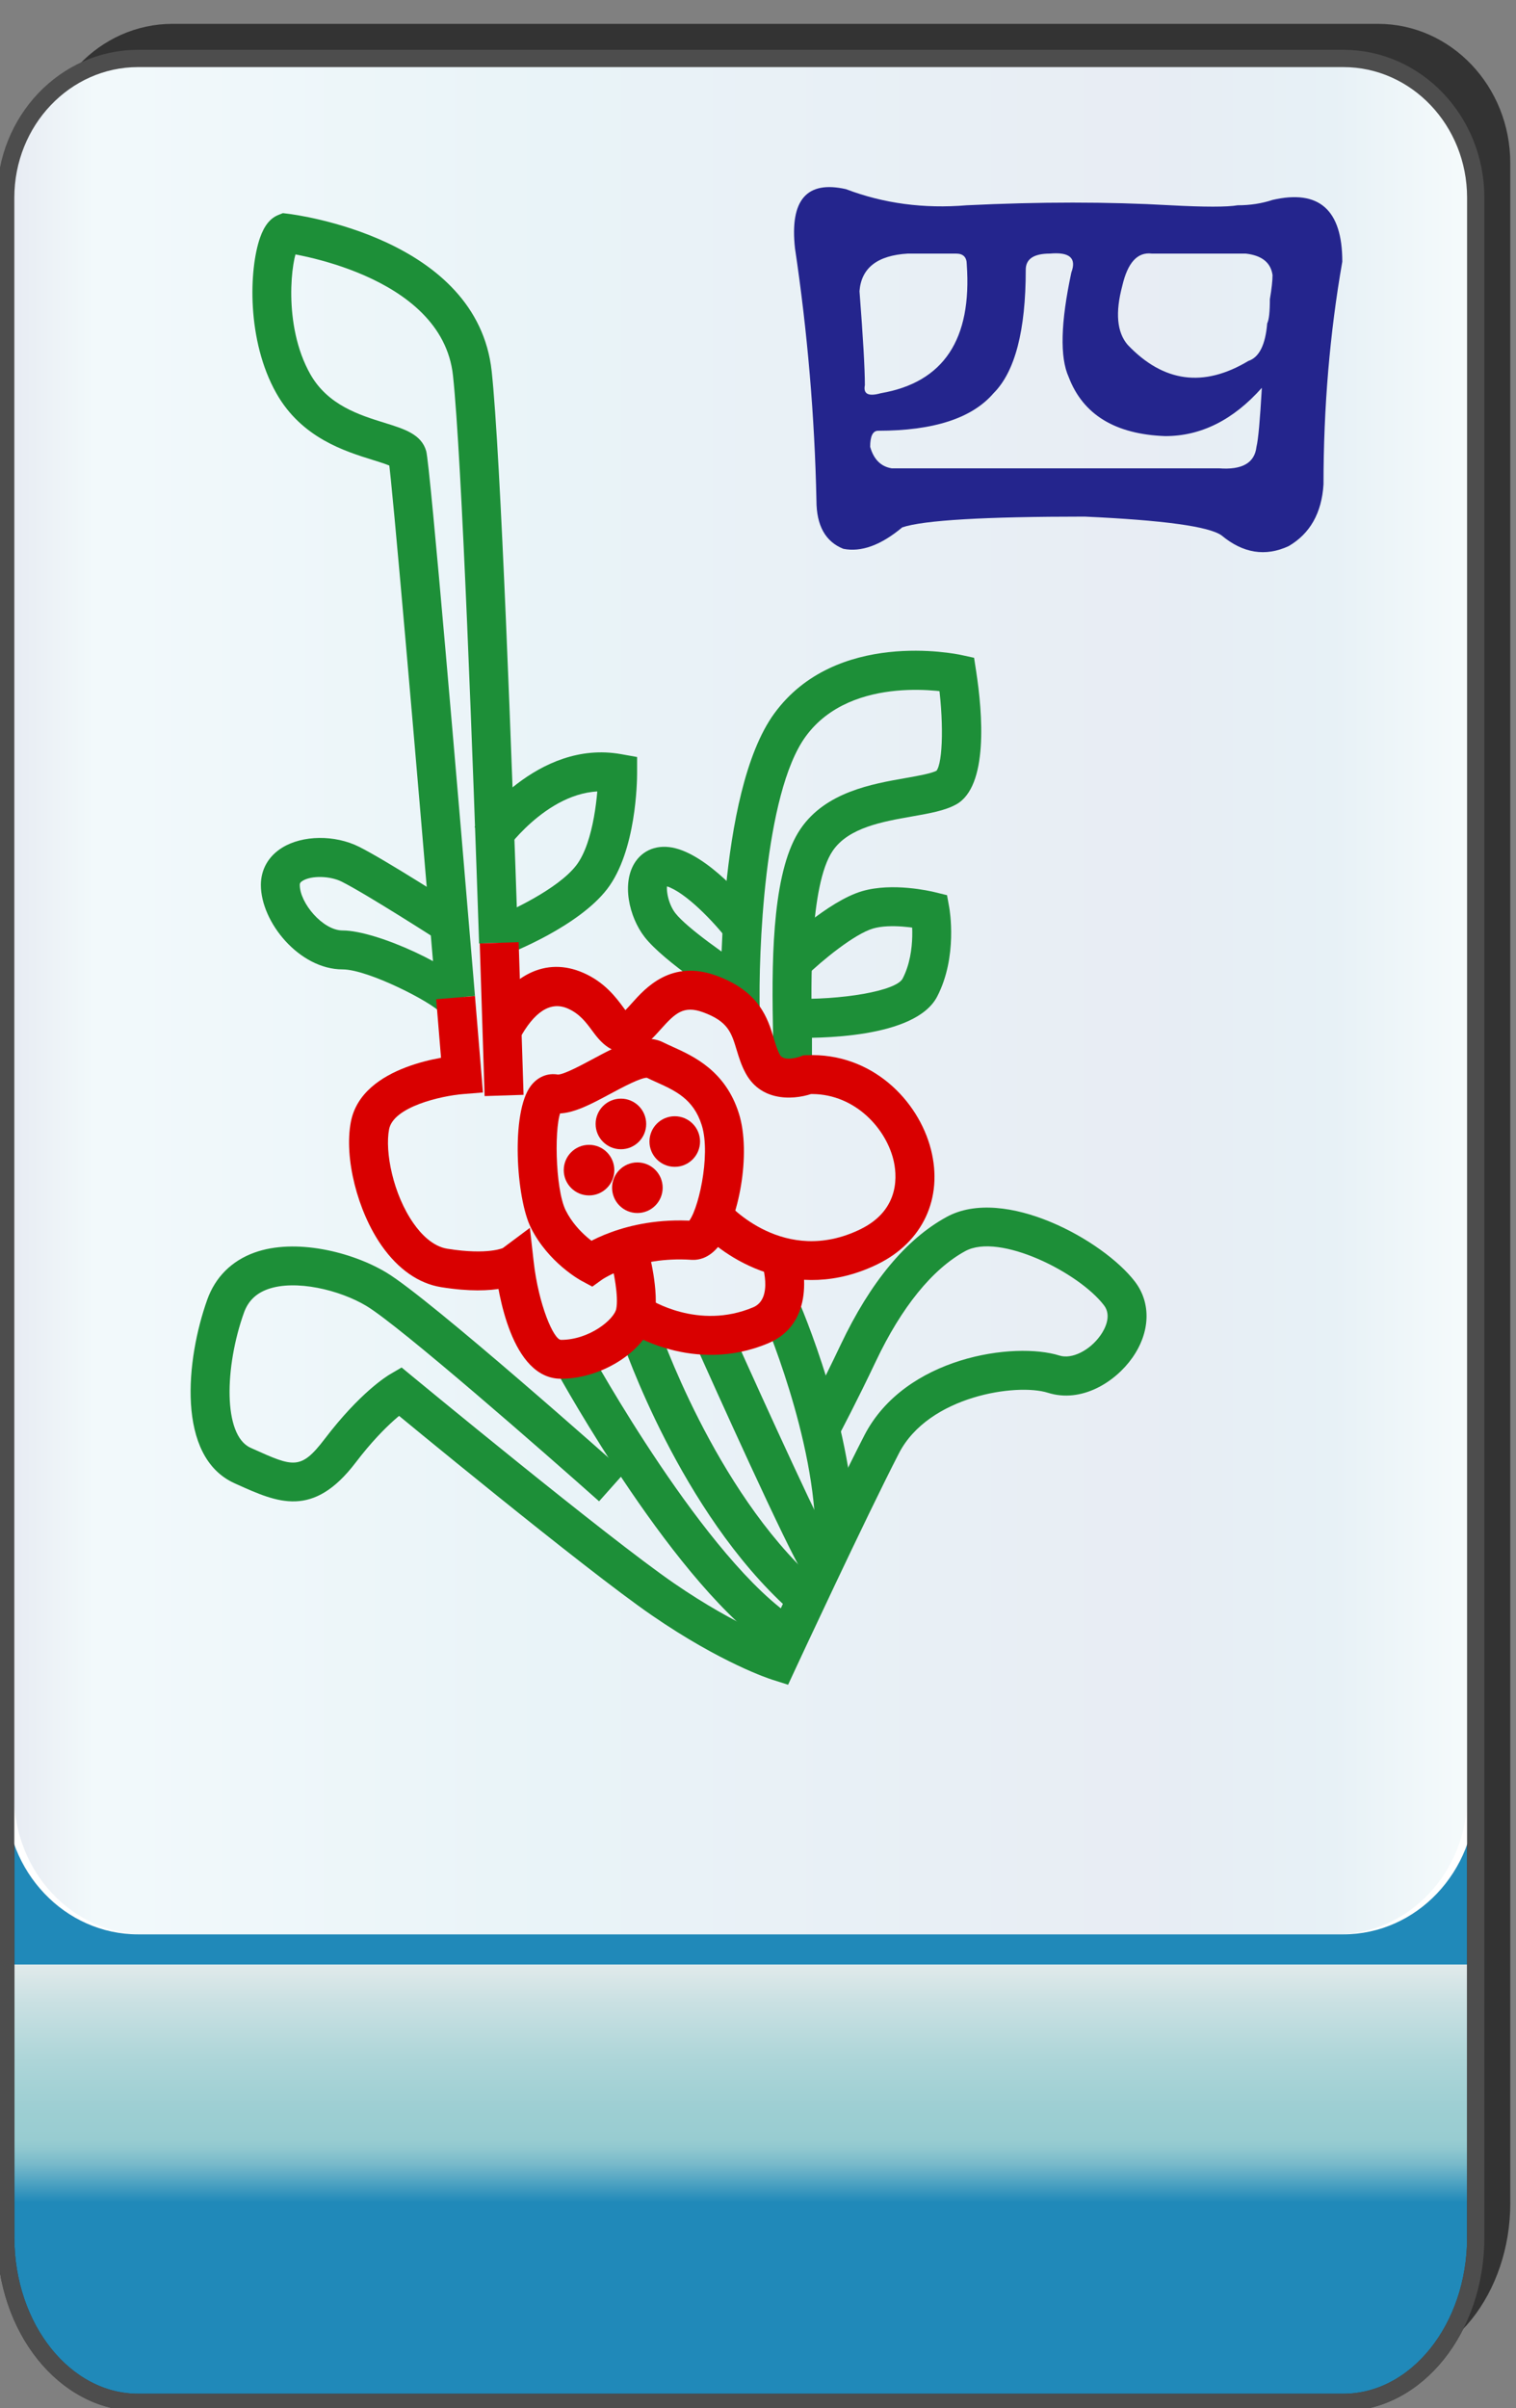 <?xml version="1.0" encoding="utf-8"?>
<!-- Generator: Adobe Illustrator 12.0.0, SVG Export Plug-In . SVG Version: 6.00 Build 51448)  -->
<!DOCTYPE svg PUBLIC "-//W3C//DTD SVG 1.1//EN" "http://www.w3.org/Graphics/SVG/1.1/DTD/svg11.dtd">
<svg  version="1.1"
	 xmlns:x="http://ns.adobe.com/Extensibility/1.0/" xmlns:i="http://ns.adobe.com/AdobeIllustrator/10.0/" xmlns:graph="http://ns.adobe.com/Graphs/1.0/" i:viewOrigin="-0.3193 135.7061" i:rulerOrigin="0 0" i:pageBounds="0 136 85 0"
	 xmlns="http://www.w3.org/2000/svg" xmlns:xlink="http://www.w3.org/1999/xlink" xmlns:a="http://ns.adobe.com/AdobeSVGViewerExtensions/3.0/"
	 width="85.678" height="136.025" viewBox="0 0 85.678 136.025" overflow="visible" enable-background="new 0 0 85.678 136.025"
	 xml:space="preserve">
<rect x="0" y="0" width="85.678" height="136.025" fill="#808080" stroke="none"/>
<g id="图层_1" i:knockout="Off" i:layer="yes" i:dimmedPercent="50" i:rgbTrio="#4F008000FFFF">
	<g i:knockout="Off">
		<path fill="#333333" d="M2.274,99.465v24.962c0,5.149,3.353,9.325,7.481,9.325h68.118c4.133,0,7.484-4.176,7.484-9.325h-0.002
			V9.216c0-4.344-3.353-7.869-7.482-7.869H9.756c-4.131,0-7.481,3.525-7.481,7.869H2.272v90.229
			C2.272,99.45,2.274,99.458,2.274,99.465z"/>
		
			<linearGradient id="XMLID_3_" gradientUnits="userSpaceOnUse" x1="-22.67" y1="112.988" x2="-22.67" y2="-12.578" gradientTransform="matrix(1 0 0 1 64.534 22.718)">
			<stop  offset="0.09" style="stop-color:#2089B9"/>
			<stop  offset="0.099" style="stop-color:#4FA3C2"/>
			<stop  offset="0.107" style="stop-color:#77B9CA"/>
			<stop  offset="0.114" style="stop-color:#8FC7CF"/>
			<stop  offset="0.118" style="stop-color:#98CCD1"/>
			<stop  offset="0.134" style="stop-color:#9ECFD3"/>
			<stop  offset="0.156" style="stop-color:#AFD6D9"/>
			<stop  offset="0.181" style="stop-color:#CBE1E3"/>
			<stop  offset="0.197" style="stop-color:#E1EAEB"/>
			<a:midPointStop  offset="0.09" style="stop-color:#2089B9"/>
			<a:midPointStop  offset="0.5" style="stop-color:#2089B9"/>
			<a:midPointStop  offset="0.099" style="stop-color:#4FA3C2"/>
			<a:midPointStop  offset="0.5" style="stop-color:#4FA3C2"/>
			<a:midPointStop  offset="0.107" style="stop-color:#77B9CA"/>
			<a:midPointStop  offset="0.5" style="stop-color:#77B9CA"/>
			<a:midPointStop  offset="0.114" style="stop-color:#8FC7CF"/>
			<a:midPointStop  offset="0.5" style="stop-color:#8FC7CF"/>
			<a:midPointStop  offset="0.118" style="stop-color:#98CCD1"/>
			<a:midPointStop  offset="0.5" style="stop-color:#98CCD1"/>
			<a:midPointStop  offset="0.134" style="stop-color:#9ECFD3"/>
			<a:midPointStop  offset="0.5" style="stop-color:#9ECFD3"/>
			<a:midPointStop  offset="0.156" style="stop-color:#AFD6D9"/>
			<a:midPointStop  offset="0.5" style="stop-color:#AFD6D9"/>
			<a:midPointStop  offset="0.181" style="stop-color:#CBE1E3"/>
			<a:midPointStop  offset="0.5" style="stop-color:#CBE1E3"/>
			<a:midPointStop  offset="0.197" style="stop-color:#E1EAEB"/>
		</linearGradient>
		<path fill="url(#XMLID_3_)" d="M83.405,126.381c0,5.15-3.353,9.325-7.48,9.325H7.804c-4.131,0-7.482-4.177-7.482-9.325V19.465
			c0-5.148,3.354-9.326,7.482-9.326h68.117c4.133,0,7.482,4.176,7.482,9.326v106.916H83.405z"/>
		<path fill="none" stroke="#333333" stroke-width="0.977" d="M83.405,126.381c0,5.15-3.353,9.325-7.48,9.325H7.804
			c-4.131,0-7.482-4.177-7.482-9.325V19.465c0-5.148,3.354-9.326,7.482-9.326h68.117c4.133,0,7.482,4.176,7.482,9.326v106.916
			H83.405z"/>
		<path fill="#FFFFFF" d="M0.32,11.17c0-4.344,3.354-7.869,7.482-7.869H75.92c4.133,0,7.482,3.523,7.482,7.869v90.229
			c0,4.346-3.353,7.868-7.482,7.868H7.802c-4.131,0-7.482-3.522-7.482-7.87V11.17L0.32,11.17z"/>
		
			<linearGradient id="XMLID_4_" gradientUnits="userSpaceOnUse" x1="4.021" y1="80.767" x2="86.165" y2="80.767" gradientTransform="matrix(-1 0 0 -1 86.955 137.051)">
			<stop  offset="0" style="stop-color:#A2D8E0"/>
			<stop  offset="0.09" style="stop-color:#1878AD"/>
			<stop  offset="0.213" style="stop-color:#194D91"/>
			<stop  offset="0.64" style="stop-color:#2B90BD"/>
			<stop  offset="0.944" style="stop-color:#82CBDE"/>
			<stop  offset="1" style="stop-color:#1A478D"/>
			<a:midPointStop  offset="0" style="stop-color:#A2D8E0"/>
			<a:midPointStop  offset="0.5" style="stop-color:#A2D8E0"/>
			<a:midPointStop  offset="0.09" style="stop-color:#1878AD"/>
			<a:midPointStop  offset="0.5" style="stop-color:#1878AD"/>
			<a:midPointStop  offset="0.213" style="stop-color:#194D91"/>
			<a:midPointStop  offset="0.5" style="stop-color:#194D91"/>
			<a:midPointStop  offset="0.64" style="stop-color:#2B90BD"/>
			<a:midPointStop  offset="0.5" style="stop-color:#2B90BD"/>
			<a:midPointStop  offset="0.944" style="stop-color:#82CBDE"/>
			<a:midPointStop  offset="0.5" style="stop-color:#82CBDE"/>
			<a:midPointStop  offset="1" style="stop-color:#1A478D"/>
		</linearGradient>
		<path i:isolated="yes" i:knockout="Off" opacity="0.1" fill="url(#XMLID_4_)" enable-background="new    " d="M0.79,11.17
			c0-4.344,3.313-7.869,7.397-7.869h67.347c4.086,0,7.399,3.523,7.399,7.869v90.229c0,4.346-3.313,7.868-7.399,7.868H8.188
			c-4.084,0-7.397-3.522-7.397-7.87L0.79,11.17L0.79,11.17z"/>
		<path fill="none" stroke="#4D4D4D" stroke-width="0.977" d="M0.32,101.419v24.962c0,5.148,3.353,9.325,7.482,9.325h68.12
			c4.131,0,7.48-4.175,7.48-9.325V11.171c0-4.346-3.353-7.869-7.482-7.869H7.803c-4.13,0-7.482,3.525-7.482,7.869L0.32,101.399
			C0.319,101.404,0.32,101.411,0.32,101.419z"/>
	</g>
	<g i:knockout="Off">
		<path fill="#1D8F38" d="M29.276,53.222c-0.339-10.049-0.983-27.601-1.488-32.252c-0.817-7.531-11.084-8.844-11.521-8.896
			l-0.279-0.034l-0.262,0.105c-0.454,0.182-0.791,0.602-1.029,1.281c-0.625,1.78-0.764,5.805,0.922,8.79
			c1.422,2.516,3.859,3.272,5.473,3.773c0.389,0.121,0.92,0.286,1.056,0.384c-0.032-0.024-0.128-0.121-0.176-0.288
			c0.167,0.895,1.51,16.377,2.681,30.36l2.191-0.184c-0.934-11.162-2.535-30.004-2.757-30.781c-0.271-0.949-1.231-1.247-2.343-1.592
			c-1.434-0.445-3.217-0.999-4.209-2.755c-1.572-2.782-1.062-6.573-0.68-7.173c-0.023,0.038-0.127,0.151-0.309,0.225l-0.541,0.071
			c0.089,0.011,8.967,1.157,9.595,6.95c0.498,4.58,1.14,22.07,1.477,32.088L29.276,53.222z"/>
		<path fill="#1D8F38" d="M25.971,51.268c-0.17-0.109-4.174-2.683-5.676-3.434c-1.367-0.685-3.195-0.664-4.346,0.048
			c-0.777,0.479-1.205,1.229-1.205,2.109c0,2.102,2.175,4.768,4.619,4.768c1.447,0,5.076,1.871,5.547,2.459l1.82-1.234
			c-0.874-1.312-5.418-3.424-7.367-3.424c-1.121,0-2.42-1.555-2.42-2.568c0-0.068,0-0.139,0.162-0.238
			c0.494-0.305,1.545-0.282,2.205,0.048c1.396,0.699,5.429,3.291,5.469,3.316L25.971,51.268z"/>
		<polygon fill="#B3D495" points="43.864,50.267 43.864,50.266 43.863,50.266 		"/>
		<g i:knockout="Off">
			<path fill="#24258D" d="M47.814,10.686c2.123,0.809,4.396,1.112,6.821,0.91c4.146-0.202,7.985-0.202,11.523,0
				c1.92,0.102,3.184,0.102,3.79,0c0.707,0,1.364-0.102,1.971-0.303c2.628-0.607,3.942,0.556,3.942,3.486
				c-0.708,4.043-1.062,8.238-1.062,12.584c-0.102,1.617-0.759,2.779-1.972,3.487c-1.313,0.606-2.576,0.404-3.789-0.606
				c-0.709-0.506-3.285-0.859-7.732-1.062c-5.659,0-9.098,0.202-10.311,0.606c-1.213,1.011-2.324,1.415-3.335,1.213
				c-1.011-0.404-1.518-1.314-1.518-2.729c-0.101-4.75-0.505-9.501-1.213-14.252C44.631,11.293,45.592,10.182,47.814,10.686z
				 M54.637,14.932c0-0.404-0.2-0.607-0.604-0.607c-0.708,0-1.617,0-2.729,0c-1.718,0.102-2.628,0.81-2.729,2.123
				c0.203,2.628,0.304,4.396,0.304,5.307c-0.101,0.506,0.202,0.656,0.909,0.455C53.323,21.602,54.94,19.176,54.637,14.932z
				 M60.398,21.299c-0.507-1.111-0.455-3.082,0.151-5.912c0.304-0.809-0.102-1.162-1.213-1.062c-0.91,0-1.365,0.304-1.365,0.91
				c0,3.437-0.605,5.762-1.818,6.975c-1.213,1.414-3.387,2.122-6.52,2.122c-0.305,0-0.455,0.304-0.455,0.909
				c0.201,0.709,0.605,1.113,1.213,1.213c5.861,0,12.027,0,18.496,0c1.314,0.102,2.021-0.303,2.123-1.213
				c0.102-0.404,0.201-1.516,0.304-3.335c-1.617,1.819-3.438,2.729-5.458,2.729C63.026,24.533,61.207,23.422,60.398,21.299z
				 M71.617,18.267c0.102-0.202,0.151-0.657,0.151-1.364c0.102-0.606,0.151-1.061,0.151-1.365c-0.101-0.707-0.605-1.111-1.517-1.213
				c-1.617,0-3.387,0-5.307,0c-0.809-0.1-1.363,0.506-1.668,1.82c-0.403,1.516-0.304,2.628,0.305,3.335
				c2.021,2.123,4.295,2.427,6.821,0.909C71.163,20.188,71.517,19.479,71.617,18.267z"/>
		</g>
		<path fill="#1D8F38" d="M28.622,47.981l-0.001,0.002c0.026-0.038,2.739-3.816,6.092-3.218l-0.906-1.083
			c-0.002,0.999-0.228,3.883-1.238,5.198c-1.045,1.357-3.821,2.64-4.803,3.019l0.791,2.053c0.42-0.161,4.146-1.639,5.756-3.73
			c1.646-2.143,1.693-6.096,1.693-6.539v-0.921L35.1,42.6c-4.742-0.847-8.138,3.917-8.28,4.12L28.622,47.981z"/>
		<path fill="#1D8F38" d="M42.937,57.127L42.937,57.127c-0.077-3.222,0.24-12.292,2.597-15.526c2.63-3.606,8.258-2.464,8.313-2.451
			l-0.857-0.91c0.355,2.326,0.317,4.863-0.08,5.321c0.001,0,0.02-0.021,0.061-0.044c-0.314,0.174-1.067,0.306-1.795,0.434
			c-1.901,0.334-4.508,0.791-5.926,2.86c-1.527,2.226-1.65,6.82-1.57,11.021c0.005,0.295,0.011,0.528,0.011,0.688v2.304h2.198V58.52
			c0-0.181-0.004-0.424-0.01-0.73c-0.037-1.927-0.147-7.791,1.187-9.735c0.896-1.307,2.806-1.642,4.49-1.938
			c0.987-0.174,1.841-0.323,2.477-0.673c1.84-1.012,1.5-5.158,1.133-7.539l-0.115-0.748l-0.738-0.16
			c-0.288-0.062-7.075-1.465-10.555,3.307c-3.277,4.498-3.031,16.372-3.019,16.875L42.937,57.127z"/>
		<path fill="#1D8F38" d="M44.536,58.613c1.666,0.056,7.198,0.055,8.43-2.322c1.167-2.25,0.702-4.91,0.683-5.022l-0.127-0.702
			l-0.692-0.17c-0.24-0.059-2.386-0.559-4.1-0.059c-1.936,0.563-4.429,2.949-4.706,3.219l1.532,1.578h-0.001
			c0.9-0.873,2.728-2.375,3.79-2.686c0.974-0.283,2.468-0.035,2.96,0.084l-0.821-0.872c0.004,0.018,0.346,2.044-0.471,3.617
			c-0.358,0.693-3.411,1.234-6.402,1.136L44.536,58.613z"/>
		<path fill="#1D8F38" d="M42.854,51.73c-0.242-0.315-2.43-3.1-4.498-3.761c-0.997-0.319-1.905-0.062-2.43,0.688
			c-0.823,1.179-0.379,3.137,0.506,4.275c1.096,1.407,4.439,3.543,4.817,3.782l1.176-1.859l0,0c-1.302-0.823-3.608-2.44-4.256-3.272
			c-0.444-0.573-0.551-1.453-0.435-1.675c-0.029,0.057-0.136,0.123-0.199,0.125c0,0,0.047-0.001,0.15,0.032
			c1.068,0.341,2.668,2.025,3.424,3.007L42.854,51.73z"/>
		<path fill="#1D8F38" d="M39.345,76.034c0.868,1.938,5.243,11.674,6.07,12.866l1.809-1.253c-0.548-0.792-3.892-8.096-5.871-12.513
			L39.345,76.034z"/>
		<path fill="#1D8F38" d="M43.062,74.227L43.062,74.227c0.031,0.07,3.084,7.092,3.027,12.777l2.199,0.021
			c0.062-6.166-3.079-13.381-3.213-13.685L43.062,74.227z"/>
		<path fill="#1D8F38" d="M35.106,75.575c0.134,0.397,3.343,9.815,9.487,15.347l1.472-1.635c-5.708-5.138-8.842-14.319-8.873-14.412
			L35.106,75.575z"/>
		<path fill="#1D8F38" d="M35.32,83.164c-0.449-0.4-11.025-9.807-13.486-11.282c-1.969-1.181-5.158-1.947-7.442-1.13
			c-1.296,0.464-2.222,1.385-2.679,2.662c-1.197,3.352-1.773,8.881,1.545,10.373l0.127,0.058c2.309,1.04,4.304,1.938,6.719-1.233
			c1.732-2.272,3.033-3.071,3.047-3.079l-1.262-0.1c0.452,0.374,11.121,9.182,14.957,11.818c3.929,2.702,6.656,3.586,6.77,3.622
			l0.924,0.294l0.408-0.878c0.039-0.085,3.972-8.542,5.858-12.199c1.677-3.248,6.664-3.967,8.412-3.417
			c1.906,0.604,3.814-0.604,4.781-1.982c1.012-1.44,1.066-3.087,0.143-4.294c-1.793-2.345-7.387-5.431-10.641-3.656
			c-2.299,1.256-4.312,3.683-5.987,7.215c-1.056,2.227-2.007,4.016-2.017,4.033l1.941,1.035c0.039-0.074,0.983-1.851,2.062-4.128
			c1.45-3.059,3.197-5.212,5.054-6.225c1.925-1.05,6.419,1.206,7.838,3.062c0.468,0.609,0.021,1.387-0.194,1.691
			c-0.605,0.864-1.625,1.369-2.318,1.149c-2.542-0.801-8.737,0.062-11.029,4.505c-1.907,3.698-5.859,12.196-5.899,12.281
			l1.332-0.584c-0.023-0.009-2.558-0.841-6.191-3.34c-3.756-2.583-14.692-11.609-14.803-11.7l-0.592-0.489l-0.662,0.387
			c-0.167,0.099-1.686,1.025-3.682,3.644c-1.356,1.78-1.77,1.595-4.065,0.562l-0.128-0.058c-1.573-0.708-1.461-4.588-0.375-7.627
			c0.233-0.654,0.675-1.09,1.348-1.331c1.565-0.561,4.062,0.041,5.57,0.944c1.896,1.138,10.139,8.354,13.154,11.038L35.32,83.164z"
			/>
		<path fill="#1D8F38" d="M31.404,77.373c0.277,0.507,6.861,12.439,12.436,15.972l1.178-1.858
			c-5.098-3.229-11.619-15.052-11.684-15.17L31.404,77.373z"/>
		<g i:knockout="Off">
			<path fill="#D90000" d="M35.419,75.18c0.152,0.103,3.779,2.469,7.995,0.699c2.49-1.043,2.194-3.954,1.689-5.348l-2.068,0.75
				l-0.002-0.005c0.008,0.021,0.717,2.075-0.469,2.572c-3.107,1.304-5.815-0.429-5.93-0.503L36.55,73.29
				c-0.005-0.003-0.099-0.042-0.099-0.042L35.419,75.18z"/>
		</g>
		<g i:knockout="Off">
			<path fill="#D90000" d="M39.077,71.164c0.405,0.026,1.006-0.09,1.562-0.797c1.093-1.395,1.84-5.19,1.119-7.473
				c-0.762-2.415-2.562-3.23-3.755-3.77c-0.188-0.085-0.365-0.165-0.521-0.243c-1.151-0.575-2.54,0.17-4.01,0.958
				c-0.606,0.325-1.62,0.87-1.949,0.86c0.001,0,0.009,0,0.022,0.003c-0.598-0.108-1.164,0.128-1.554,0.648
				c-1.126,1.501-0.823,6.332,0.015,8.006c0.983,1.97,2.785,2.956,2.861,2.997l0.607,0.326l0.559-0.402
				C34.046,72.27,35.957,70.956,39.077,71.164z M33.91,70.418l0.005,0.003c-0.013-0.007-1.276-0.716-1.942-2.047
				c-0.611-1.223-0.669-5.032-0.219-5.706c-0.062,0.093-0.311,0.252-0.602,0.199c0.993,0.181,2.09-0.407,3.359-1.089
				c0.646-0.346,1.728-0.926,2.078-0.898c0,0-0.037-0.003-0.092-0.03c0.193,0.097,0.399,0.189,0.598,0.279
				c1.079,0.488,2.098,0.949,2.564,2.428c0.542,1.718-0.236,5.014-0.797,5.502c0.031-0.026,0.165-0.104,0.358-0.091
				c-3.95-0.264-6.376,1.453-6.478,1.526L33.91,70.418z"/>
		</g>
		<g i:knockout="Off">
			<path fill="#D90000" d="M39.395,69.343c1.479,1.717,5.513,4.358,10.197,2.071c2.562-1.251,3.72-3.735,3.021-6.482
				c-0.705-2.771-3.348-5.488-7.031-5.325l-0.188,0.008l-0.174,0.069c-0.001,0.001-0.911,0.324-1.145-0.104
				c-0.142-0.258-0.233-0.563-0.341-0.919c-0.341-1.122-0.805-2.659-3.25-3.549c-2.552-0.927-3.998,0.688-4.775,1.556
				c-0.19,0.214-0.479,0.535-0.601,0.593c0.119-0.055,0.351-0.022,0.452,0.062c-0.062-0.052-0.21-0.253-0.318-0.399
				c-0.423-0.573-1.062-1.439-2.274-1.97c-2.11-0.923-4.142,0.073-5.573,2.732l1.938,1.043c0.856-1.593,1.784-2.185,2.755-1.76
				c0.672,0.294,1.034,0.785,1.385,1.26c0.395,0.536,1.217,1.652,2.564,1.026c0.531-0.247,0.928-0.691,1.312-1.12
				c0.809-0.903,1.282-1.356,2.384-0.955c1.409,0.513,1.603,1.151,1.896,2.118c0.125,0.411,0.266,0.879,0.516,1.335
				c0.938,1.722,2.957,1.469,3.893,1.094l-0.359,0.077c2.484-0.109,4.328,1.809,4.803,3.67c0.208,0.818,0.443,2.842-1.854,3.963
				c-4.312,2.104-7.438-1.384-7.568-1.534L39.395,69.343z"/>
		</g>
		<g i:knockout="Off">
			<path fill="#D90000" d="M24.652,56.445l0.359,4.348l1.012-1.188c-0.568,0.044-5.576,0.521-6.195,3.774
				c-0.385,2.021,0.366,5.028,1.748,6.996c0.931,1.325,2.093,2.133,3.36,2.334c3.209,0.515,4.479-0.208,4.792-0.442l-1.752-0.76
				c0.166,1.496,0.926,6.376,3.732,6.376c2.394,0,4.909-1.679,5.279-3.521c0.283-1.418-0.311-3.624-0.38-3.871l-2.119,0.59
				l-0.001-0.001c0.205,0.739,0.479,2.167,0.342,2.851c-0.119,0.602-1.521,1.755-3.121,1.755c-0.414,0-1.272-1.979-1.547-4.42
				l-0.214-1.907l-1.538,1.148c0.052-0.036-0.776,0.408-3.127,0.032c-0.842-0.135-1.502-0.851-1.906-1.427
				c-1.167-1.662-1.629-4.055-1.387-5.319c0.241-1.272,2.937-1.893,4.204-1.993l1.101-0.088c0.001,0-0.09-1.1-0.09-1.1l-0.361-4.348
				L24.652,56.445z"/>
		</g>
		<g i:knockout="Off">
			
				<rect x="24.004" y="56.47" transform="matrix(-0.032 -1 1 -0.032 -28.313 87.726)" fill="#D90000" width="8.623" height="2.2"/>
		</g>
		<circle fill="#D90000" cx="33.29" cy="66.098" r="1.429"/>
		<circle fill="#D90000" cx="36.022" cy="67.092" r="1.429"/>
		<circle fill="#D90000" cx="35.091" cy="63.489" r="1.429"/>
		<circle fill="#D90000" cx="38.134" cy="64.483" r="1.429"/>
	</g>
</g>
</svg>
